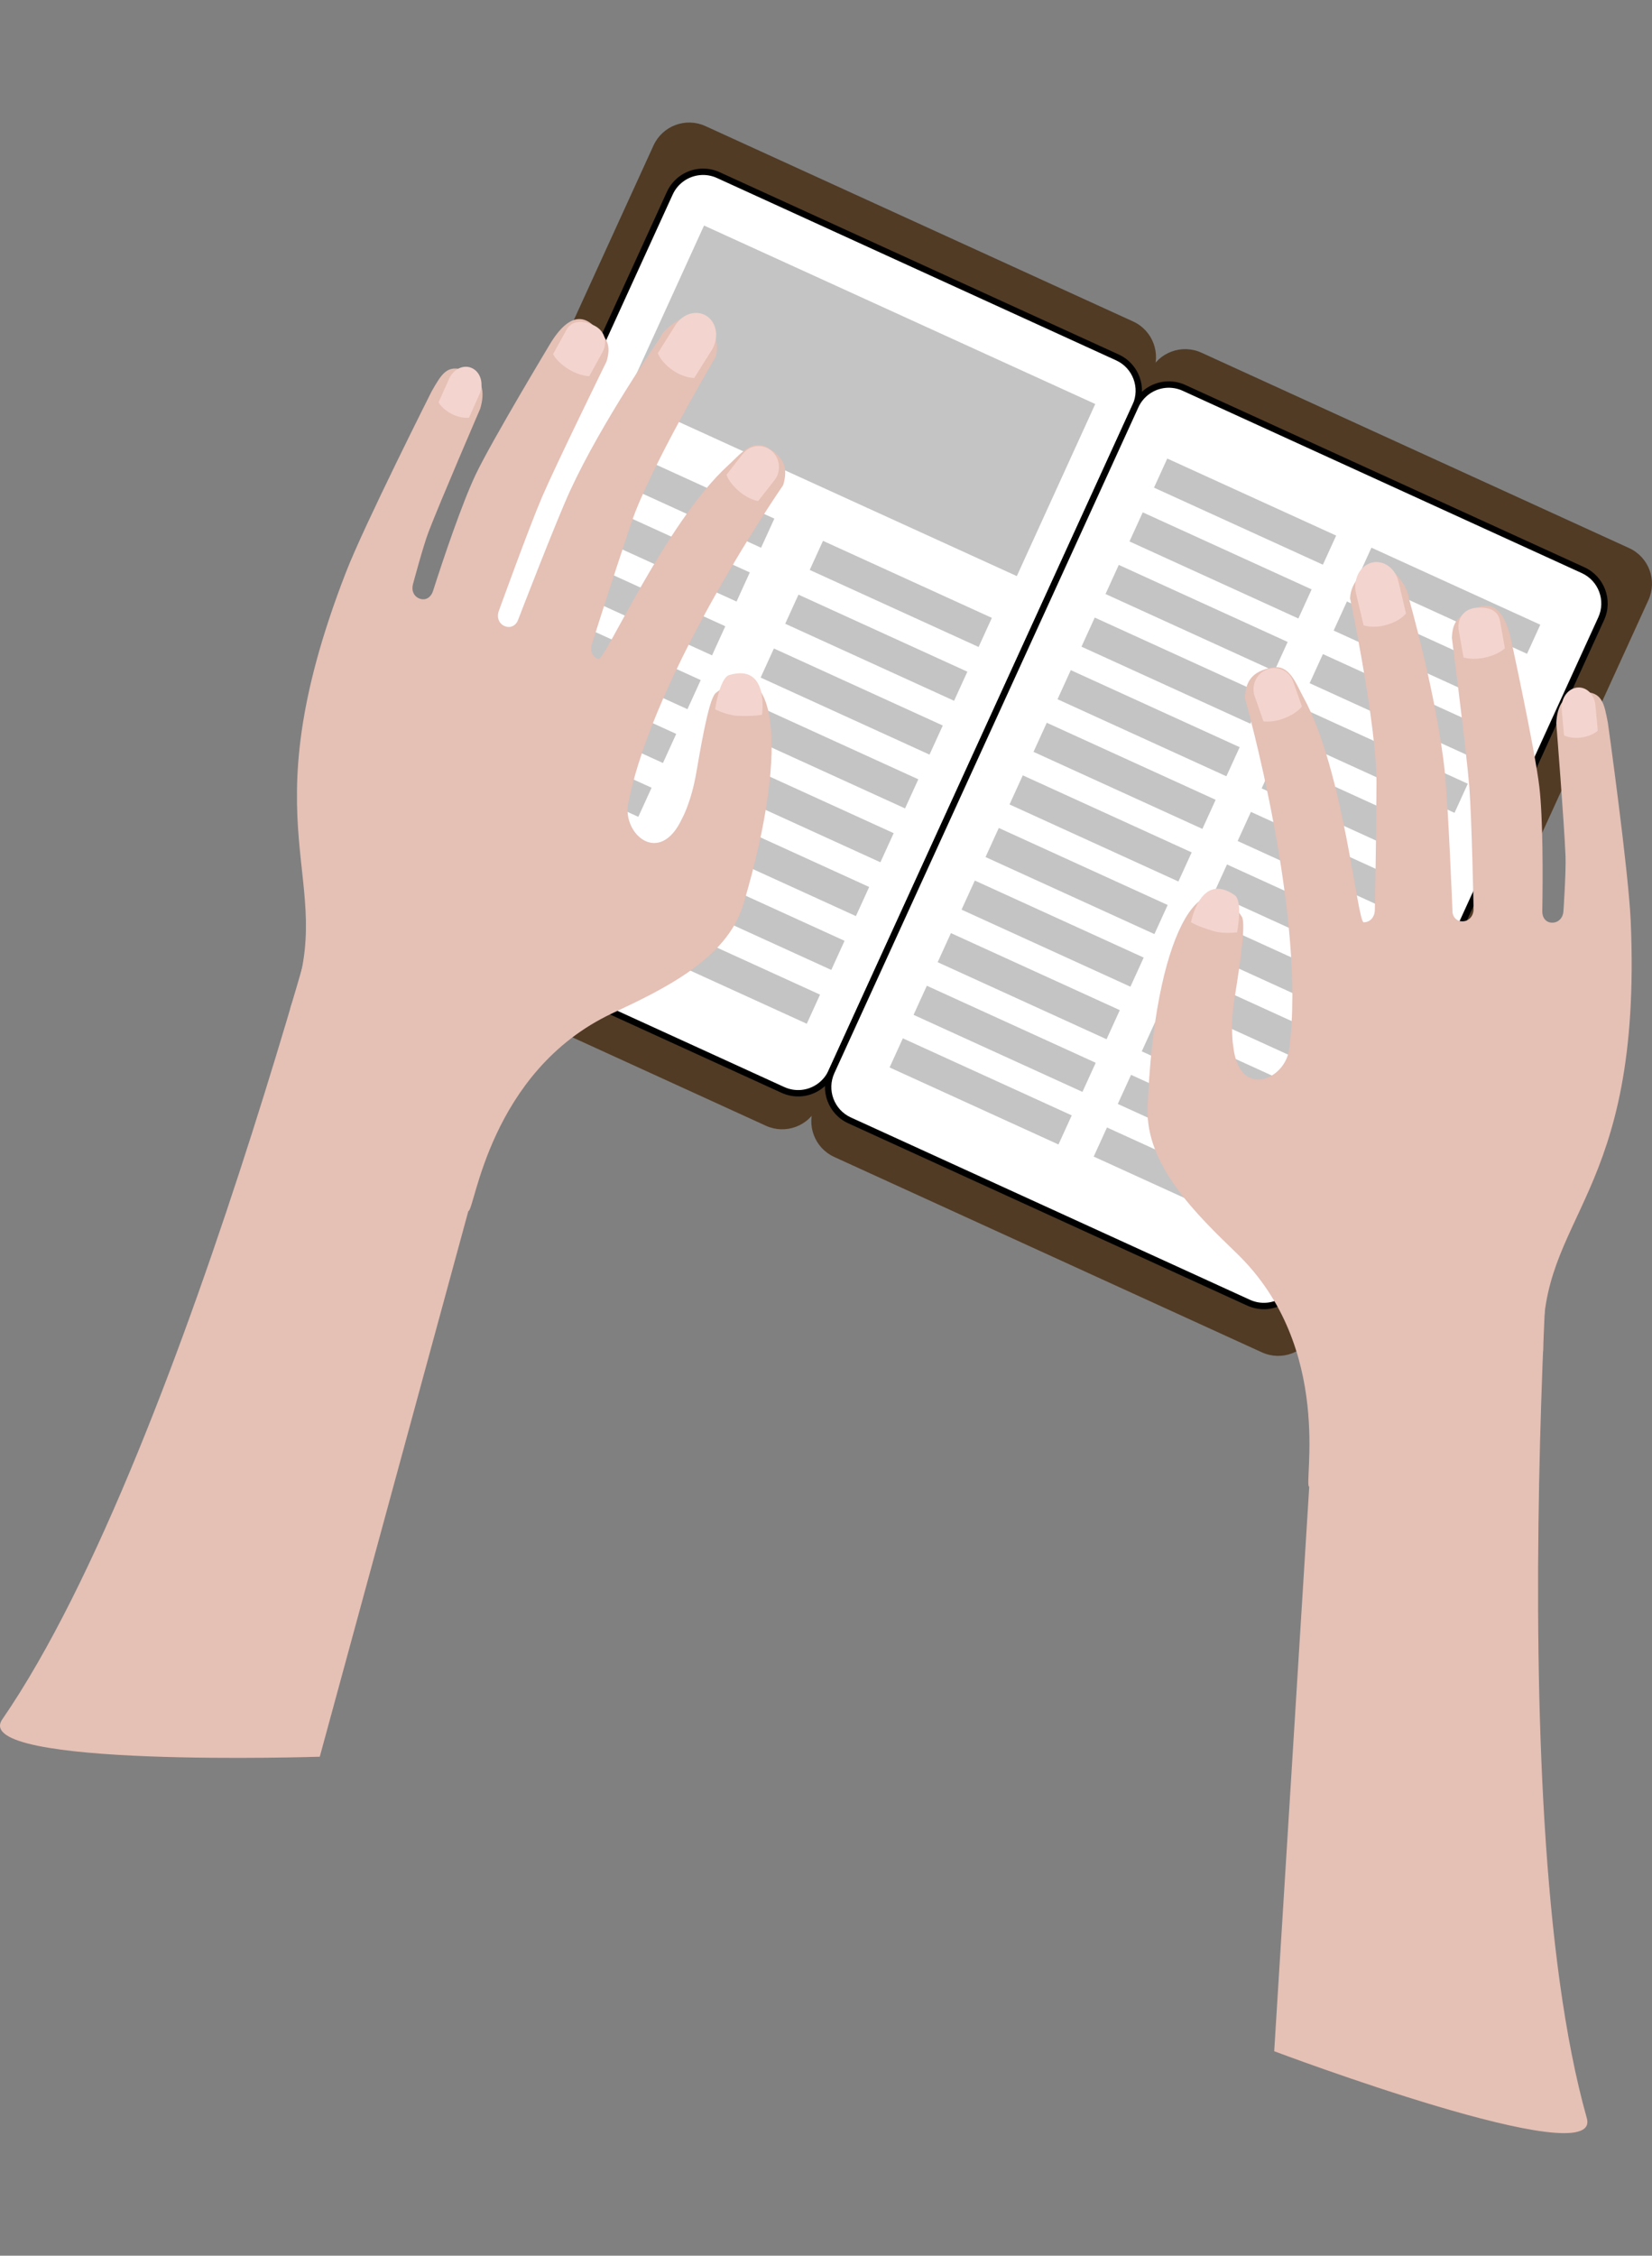 <?xml version="1.0" encoding="utf-8"?>
<!-- Generator: Adobe Illustrator 16.0.0, SVG Export Plug-In . SVG Version: 6.00 Build 0)  -->
<!DOCTYPE svg PUBLIC "-//W3C//DTD SVG 1.1//EN" "http://www.w3.org/Graphics/SVG/1.1/DTD/svg11.dtd">
<svg version="1.1" id="Layer_1" xmlns="http://www.w3.org/2000/svg" xmlns:xlink="http://www.w3.org/1999/xlink" x="0px" y="0px"
	 width="280.216px" height="382.5px" viewBox="0 0 280.216 382.5" enable-background="new 0 0 280.216 382.5" xml:space="preserve">
<rect x="0" y="0" width="280.216" height="382.5" fill="#808080" stroke="none"/>
<g>
	<g>
		<g>
			<path fill="#513B25" d="M138.721,187.604c-1.526,3.343-5.471,4.813-8.813,3.287l-72.536-33.128
				c-3.341-1.527-4.812-5.472-3.286-8.813l56.762-124.282c1.526-3.34,5.471-4.813,8.813-3.285l72.537,33.128
				c3.34,1.525,4.811,5.472,3.285,8.811L138.721,187.604z"/>
			<path fill="#513B25" d="M222.85,226.031c-1.525,3.339-5.471,4.811-8.811,3.284l-72.537-33.129
				c-3.34-1.526-4.813-5.47-3.285-8.812l56.762-124.281c1.525-3.34,5.471-4.813,8.813-3.288l72.535,33.131
				c3.342,1.524,4.813,5.472,3.287,8.812L222.85,226.031z"/>
		</g>
		<g>
			<path fill="#FFFFFF" d="M141.032,181.756c-1.426,3.119-5.105,4.491-8.225,3.068l-67.7-30.92
				c-3.118-1.424-4.491-5.107-3.067-8.226l51.575-112.923c1.424-3.116,5.106-4.489,8.224-3.064L189.54,60.61
				c3.117,1.423,4.49,5.106,3.066,8.225L141.032,181.756z"/>
			<path d="M136.012,185.899c-1.17,0.11-2.355-0.093-3.43-0.582l-67.701-30.92c-3.385-1.547-4.881-5.56-3.335-8.943l51.575-112.923
				c1.001-2.189,3.113-3.69,5.513-3.916c1.17-0.11,2.356,0.092,3.43,0.582l67.701,30.92c3.385,1.545,4.881,5.559,3.336,8.943
				l-51.576,112.92C140.524,184.172,138.413,185.674,136.012,185.899z M118.735,29.694c-2.015,0.189-3.788,1.448-4.627,3.287
				L62.533,145.904c-1.297,2.841-0.042,6.209,2.799,7.506l67.7,30.92c0.902,0.412,1.898,0.582,2.879,0.489
				c2.015-0.189,3.787-1.45,4.627-3.288l51.576-112.922c1.297-2.842,0.041-6.209-2.801-7.505l-67.7-30.921
				C120.711,29.771,119.716,29.602,118.735,29.694z"/>
		</g>
		<g>
			<g>
				<path fill="#FFFFFF" d="M220.024,217.835c-1.424,3.116-5.107,4.491-8.225,3.066l-67.701-30.92
					c-3.117-1.425-4.492-5.106-3.066-8.226l51.574-112.921c1.424-3.118,5.105-4.491,8.225-3.067l67.699,30.92
					c3.119,1.425,4.492,5.107,3.068,8.225L220.024,217.835z"/>
				<path d="M215.002,221.977c-1.168,0.109-2.355-0.091-3.43-0.581l-67.699-30.921c-3.385-1.546-4.881-5.56-3.336-8.943
					l51.576-112.922c0.998-2.189,3.111-3.691,5.512-3.917c1.168-0.109,2.355,0.092,3.43,0.582l67.699,30.919
					c3.387,1.547,4.883,5.56,3.336,8.943L220.516,218.06C219.516,220.25,217.403,221.751,215.002,221.977z M197.727,65.773
					c-2.016,0.189-3.787,1.448-4.627,3.287l-51.576,112.92c-1.297,2.842-0.041,6.21,2.801,7.508l67.699,30.92
					c0.902,0.412,1.896,0.581,2.877,0.488c2.016-0.189,3.789-1.449,4.629-3.287l51.574-112.923c1.299-2.841,0.043-6.208-2.799-7.505
					l-67.699-30.92C199.704,65.85,198.708,65.681,197.727,65.773z"/>
			</g>
			
				<rect x="109.399" y="51.972" transform="matrix(0.91 0.415 -0.415 0.91 41.435 -54.45)" fill="#C4C4C4" width="72.925" height="32.067"/>
			<g>
				
					<rect x="100.081" y="81.186" transform="matrix(0.91 0.415 -0.415 0.91 45.32 -40.532)" fill="#C4C4C4" width="31.479" height="5.424"/>
				
					<rect x="95.915" y="90.306" transform="matrix(0.91 0.415 -0.415 0.91 48.732 -37.977)" fill="#C4C4C4" width="31.48" height="5.425"/>
				
					<rect x="91.749" y="99.429" transform="matrix(0.91 0.415 -0.415 0.91 52.153 -35.425)" fill="#C4C4C4" width="31.48" height="5.424"/>
				
					<rect x="87.584" y="108.55" transform="matrix(0.91 0.415 -0.415 0.91 55.559 -32.868)" fill="#C4C4C4" width="31.479" height="5.423"/>
				
					<rect x="83.417" y="117.671" transform="matrix(0.91 0.415 -0.415 0.91 58.98 -30.315)" fill="#C4C4C4" width="31.48" height="5.424"/>
				
					<rect x="79.251" y="126.793" transform="matrix(0.91 0.415 -0.415 0.91 62.379 -27.757)" fill="#C4C4C4" width="31.479" height="5.423"/>
				
					<rect x="75.085" y="135.915" transform="matrix(0.91 0.415 -0.415 0.91 65.802 -25.203)" fill="#C4C4C4" width="31.479" height="5.424"/>
				
					<rect x="70.919" y="145.036" transform="matrix(0.91 0.415 -0.415 0.91 69.214 -22.648)" fill="#C4C4C4" width="31.48" height="5.423"/>
			</g>
			<g>
				
					<rect x="136.954" y="98.027" transform="matrix(0.91 0.415 -0.415 0.91 55.651 -54.33)" fill="#C4C4C4" width="31.478" height="5.423"/>
				
					<rect x="132.788" y="107.15" transform="matrix(0.91 0.415 -0.415 0.91 59.069 -51.778)" fill="#C4C4C4" width="31.478" height="5.421"/>
				
					<rect x="128.622" y="116.27" transform="matrix(0.91 0.415 -0.415 0.91 62.477 -49.22)" fill="#C4C4C4" width="31.478" height="5.422"/>
				
					<rect x="124.456" y="125.392" transform="matrix(0.91 0.415 -0.415 0.91 65.904 -46.671)" fill="#C4C4C4" width="31.479" height="5.423"/>
				
					<rect x="120.291" y="134.512" transform="matrix(0.91 0.415 -0.415 0.91 69.299 -44.109)" fill="#C4C4C4" width="31.479" height="5.424"/>
				
					<rect x="116.124" y="143.635" transform="matrix(0.91 0.415 -0.415 0.91 72.721 -41.556)" fill="#C4C4C4" width="31.481" height="5.423"/>
				
					<rect x="111.958" y="152.755" transform="matrix(0.91 0.415 -0.415 0.91 76.122 -38.998)" fill="#C4C4C4" width="31.478" height="5.425"/>
				
					<rect x="107.792" y="161.878" transform="matrix(0.91 0.415 -0.415 0.91 79.543 -36.444)" fill="#C4C4C4" width="31.477" height="5.423"/>
			</g>
			<g>
				
					<rect x="195.334" y="84.104" transform="matrix(0.91 0.415 -0.415 0.91 55.144 -79.843)" fill="#C4C4C4" width="31.48" height="5.424"/>
				
					<rect x="191.168" y="93.227" transform="matrix(0.91 0.415 -0.415 0.91 58.562 -77.292)" fill="#C4C4C4" width="31.48" height="5.423"/>
				
					<rect x="187.096" y="102.139" transform="matrix(0.91 0.415 -0.415 0.91 61.902 -74.798)" fill="#C4C4C4" width="31.479" height="5.423"/>
				
					<rect x="183.025" y="111.054" transform="matrix(0.91 0.415 -0.415 0.91 65.228 -72.293)" fill="#C4C4C4" width="31.48" height="5.424"/>
				
					<rect x="178.954" y="119.967" transform="matrix(0.91 0.415 -0.415 0.91 68.567 -69.799)" fill="#C4C4C4" width="31.478" height="5.423"/>
				
					<rect x="174.883" y="128.881" transform="matrix(0.91 0.415 -0.415 0.91 71.898 -67.299)" fill="#C4C4C4" width="31.48" height="5.423"/>
				
					<rect x="170.812" y="137.794" transform="matrix(0.91 0.415 -0.415 0.91 75.233 -64.803)" fill="#C4C4C4" width="31.48" height="5.424"/>
				
					<rect x="166.741" y="146.709" transform="matrix(0.91 0.415 -0.415 0.91 78.568 -62.305)" fill="#C4C4C4" width="31.478" height="5.422"/>
				
					<rect x="162.67" y="155.622" transform="matrix(0.91 0.415 -0.415 0.91 81.903 -59.809)" fill="#C4C4C4" width="31.48" height="5.424"/>
				
					<rect x="158.598" y="164.537" transform="matrix(0.91 0.415 -0.415 0.91 85.257 -57.319)" fill="#C4C4C4" width="31.479" height="5.421"/>
				
					<rect x="154.527" y="173.45" transform="matrix(0.91 0.415 -0.415 0.91 88.574 -54.815)" fill="#C4C4C4" width="31.48" height="5.424"/>
				
					<rect x="150.457" y="182.363" transform="matrix(0.91 0.415 -0.415 0.91 91.909 -52.318)" fill="#C4C4C4" width="31.48" height="5.423"/>
			</g>
			<g>
				
					<rect x="229.946" y="99.227" transform="matrix(0.91 0.415 -0.415 0.91 64.554 -92.854)" fill="#C4C4C4" width="31.478" height="5.422"/>
				
					<rect x="225.78" y="108.347" transform="matrix(0.91 0.415 -0.415 0.91 67.972 -90.304)" fill="#C4C4C4" width="31.478" height="5.423"/>
				
					<rect x="221.709" y="117.261" transform="matrix(0.91 0.415 -0.415 0.91 71.303 -87.803)" fill="#C4C4C4" width="31.48" height="5.424"/>
				
					<rect x="217.638" y="126.176" transform="matrix(0.91 0.415 -0.415 0.91 74.638 -85.305)" fill="#C4C4C4" width="31.478" height="5.423"/>
				
					<rect x="213.567" y="135.089" transform="matrix(0.91 0.415 -0.415 0.91 77.972 -82.809)" fill="#C4C4C4" width="31.478" height="5.422"/>
				
					<rect x="209.496" y="144.002" transform="matrix(0.91 0.415 -0.415 0.91 81.302 -80.308)" fill="#C4C4C4" width="31.48" height="5.424"/>
				
					<rect x="205.424" y="152.917" transform="matrix(0.91 0.415 -0.415 0.91 84.65 -77.819)" fill="#C4C4C4" width="31.48" height="5.422"/>
				
					<rect x="201.353" y="161.83" transform="matrix(0.91 0.415 -0.415 0.91 87.979 -75.319)" fill="#C4C4C4" width="31.48" height="5.424"/>
				
					<rect x="197.281" y="170.743" transform="matrix(0.91 0.415 -0.415 0.91 91.308 -72.818)" fill="#C4C4C4" width="31.482" height="5.424"/>
				
					<rect x="193.211" y="179.657" transform="matrix(0.91 0.415 -0.415 0.91 94.656 -70.328)" fill="#C4C4C4" width="31.48" height="5.424"/>
				
					<rect x="189.14" y="188.572" transform="matrix(0.91 0.415 -0.415 0.91 97.992 -67.831)" fill="#C4C4C4" width="31.48" height="5.423"/>
				
					<rect x="185.069" y="197.484" transform="matrix(0.91 0.415 -0.415 0.91 101.311 -65.327)" fill="#C4C4C4" width="31.477" height="5.424"/>
			</g>
		</g>
	</g>
	<g>
		<g>
			<g>
				<path fill="#E5C0B5" d="M210.573,155.346c0.781,0.838-0.016,6.772-1.131,13.699c-0.842,5.224-0.277,8.193-0.252,8.396
					c0.973,8.939,8.766,5.748,9.471,0.51c3.047-22.517-7.502-59.578-7.502-59.578c0.123-2.894,1.227-4.498,4.545-5.167
					c3.037-0.612,4.059,2.626,5.402,5.063c6.844,12.444,9.109,38.141,10.211,38.128c1.104-0.009,1.836-0.893,1.883-1.98
					c0,0,0.242-11.132,0.283-21.689c0.037-9.873-4.482-31.255-4.482-31.255c0.125-2.889,2.402-5.252,5.754-5.283
					c1.672-0.019,4.252,3.745,4.191,5.187c0,0,4.797,16.728,6.121,29.526c0.6,5.811,1.293,23.382,1.293,23.382
					c-0.045,1.087,0.613,1.954,1.715,1.943c1.098-0.011,1.832-0.892,1.879-1.979c0,0-0.301-15.484-0.727-20.817
					c-0.494-6.19-2.955-25.277-2.955-25.277c0.123-2.888,1.135-3.802,4.217-5.101c3.422-1.443,4.961,1.829,5.73,5.002
					c0,0,4.162,19.108,4.896,25.432c0.613,5.293,0.6,15.146,0.49,21.024c-0.02,1.084,0.609,1.956,1.709,1.943
					c1.102-0.013,1.834-0.893,1.883-1.98c0,0,0.451-6.709,0.35-9.279c-0.205-5.389-1.568-22.566-1.568-22.566
					c0.125-2.891,1.244-5.242,4.6-5.275c3.158-0.033,3.504,1.817,4.152,5.187c0,0,3.508,25.073,3.877,33.673
					c2.023,47.298-15.684,49.534-14.855,72.576c0.111,3.111-7.262,4.361-8.924,7.927c-2.523,5.405-10.281-12.143-19.426-12.155
					c-2.533-0.004-10.117,27.813-11.332,27.549c-1.059-0.23,4.348-23.539-12.332-39.627c-6.715-6.475-15.447-14.899-15.076-24.609
					C195.754,158.867,203.805,144.714,210.573,155.346z"/>
			</g>
		</g>
		<path fill="#F4D4CE" d="M220.833,119.799l-1.494-4.25c-0.639-1.822-2.615-2.74-4.418-2.046l0,0
			c-1.801,0.693-2.74,2.739-2.102,4.56l1.49,4.25c0,0,1.467,0.283,3.521-0.508C220.04,120.955,220.833,119.799,220.833,119.799z"/>
		<path fill="#F4D4CE" d="M238.495,104.031l-1.283-5.408c-0.549-2.321-2.609-3.754-4.596-3.199l0,0
			c-1.988,0.553-3.154,2.885-2.604,5.206l1.285,5.406c0,0,1.553,0.581,3.826-0.054C237.557,105.305,238.495,104.031,238.495,104.031
			z"/>
		<path fill="#F4D4CE" d="M255.264,109.92l-0.811-4.566c-0.348-1.959-2.041-2.451-4-2.3c-2.18,0.168-3.367,1.898-3.018,3.855
			l0.811,4.571c0,0,1.436,0.515,3.65,0.023C254.274,110.977,255.264,109.92,255.264,109.92z"/>
		<path fill="#F4D4CE" d="M271.02,123.897l-0.404-4.33c-0.172-1.862-1.59-3.189-3.174-2.969l0,0
			c-1.58,0.226-2.721,1.911-2.547,3.771l0.398,4.334c0,0,1.129,0.615,2.934,0.359C270.167,124.791,271.02,123.897,271.02,123.897z"
			/>
		<path fill="#E5C0B5" d="M269.159,359.175c2.734,9.673-53.025-11.348-53.025-11.348l10.133-163.271l38.141-0.386
			C264.407,184.17,253.926,305.245,269.159,359.175z"/>
		<path fill="#F4D4CE" d="M209.442,151.807c1.395,0.986,0.402,6.289,0.402,6.289s-2.26,0.31-4.016-0.211
			c-2.787-0.83-3.813-1.494-3.813-1.494S203.625,147.694,209.442,151.807z"/>
	</g>
	<g>
		<g>
			<g>
				<path fill="#E5C0B5" d="M121.493,117.452c-1.01,0.541-2.166,6.416-3.341,13.333c-0.886,5.216-2.377,7.847-2.466,8.031
					c-3.8,8.149-10.149,2.618-9.129-2.568c4.367-22.298,26.289-53.988,26.289-53.988c0.814-2.778,0.288-4.653-2.64-6.355
					c-2.677-1.558-4.688,1.18-6.745,3.055c-10.487,9.577-20.907,33.175-21.947,32.807c-1.039-0.363-1.449-1.435-1.143-2.48
					c0,0,3.355-10.615,6.716-20.625c3.145-9.358,14.309-28.146,14.309-28.146c0.813-2.775-0.584-5.746-3.747-6.855
					c-1.576-0.556-5.231,2.177-5.638,3.561c0,0-9.928,14.292-15.303,25.981c-2.439,5.309-8.756,21.721-8.756,21.721
					c-0.307,1.043-1.209,1.652-2.248,1.288c-1.037-0.364-1.449-1.435-1.142-2.479c0,0,5.271-14.563,7.391-19.474
					c2.462-5.703,10.938-22.98,10.938-22.98c0.813-2.773,0.15-3.964-2.35-6.187c-2.774-2.468-5.286,0.135-7.035,2.89
					c0,0-10.095,16.751-12.826,22.5c-2.285,4.814-5.446,14.146-7.234,19.746c-0.332,1.033-1.208,1.655-2.246,1.29
					c-1.038-0.366-1.448-1.437-1.143-2.481c0,0,1.731-6.496,2.656-8.896c1.93-5.036,8.752-20.86,8.752-20.86
					c0.813-2.776,0.511-5.364-2.655-6.476c-2.979-1.049-3.901,0.593-5.602,3.573c0,0-11.396,22.608-14.514,30.63
					c-17.148,44.127-1.105,51.947-9.309,73.494c-1.107,2.911,5.47,6.469,5.896,10.379c0.648,5.929,13.645-8.186,22.305-5.252
					c2.4,0.812,0.622,29.588,1.855,29.73c1.078,0.122,3.465-23.686,24.438-33.544c8.442-3.968,19.422-9.131,22.199-18.442
					C134.387,125.558,131.324,109.565,121.493,117.452z"/>
			</g>
		</g>
		<path fill="#F4D4CE" d="M123.228,80.495l2.782-3.544c1.192-1.518,3.36-1.75,4.841-0.513l0,0c1.481,1.236,1.714,3.476,0.522,4.993
			l-2.781,3.543c0,0-1.479-0.203-3.169-1.615C123.605,81.845,123.228,80.495,123.228,80.495z"/>
		<path fill="#F4D4CE" d="M111.584,59.879l2.957-4.706c1.267-2.022,3.679-2.714,5.381-1.549l0,0
			c1.703,1.163,2.057,3.747,0.788,5.767l-2.958,4.705c0,0-1.656,0.049-3.604-1.283C112.062,61.387,111.584,59.879,111.584,59.879z"
			/>
		<path fill="#F4D4CE" d="M93.813,60.055l2.237-4.064c0.96-1.741,2.721-1.662,4.527-0.888c2.01,0.861,2.576,2.881,1.616,4.622
			l-2.239,4.066c0,0-1.526,0.023-3.465-1.154C94.408,61.374,93.813,60.055,93.813,60.055z"/>
		<path fill="#F4D4CE" d="M74.394,68.212l1.777-3.97c0.763-1.707,2.532-2.507,3.961-1.787l0,0c1.423,0.721,1.96,2.685,1.197,4.391
			l-1.772,3.974c0,0-1.269,0.218-2.894-0.605C74.914,69.333,74.394,68.212,74.394,68.212z"/>
		<path fill="#F4D4CE" d="M123.702,114.466c-1.636,0.483-2.405,5.823-2.405,5.823s2.039,1.021,3.869,1.094
			c2.907,0.112,4.092-0.188,4.092-0.188S130.534,112.445,123.702,114.466z"/>
		<path fill="#E5C0B5" d="M0.385,291.555c-5.702,8.277,53.857,6.333,53.857,6.333L97.23,140.051l-35.987-12.647
			C61.243,127.403,32.175,245.402,0.385,291.555z"/>
	</g>
</g>
</svg>
